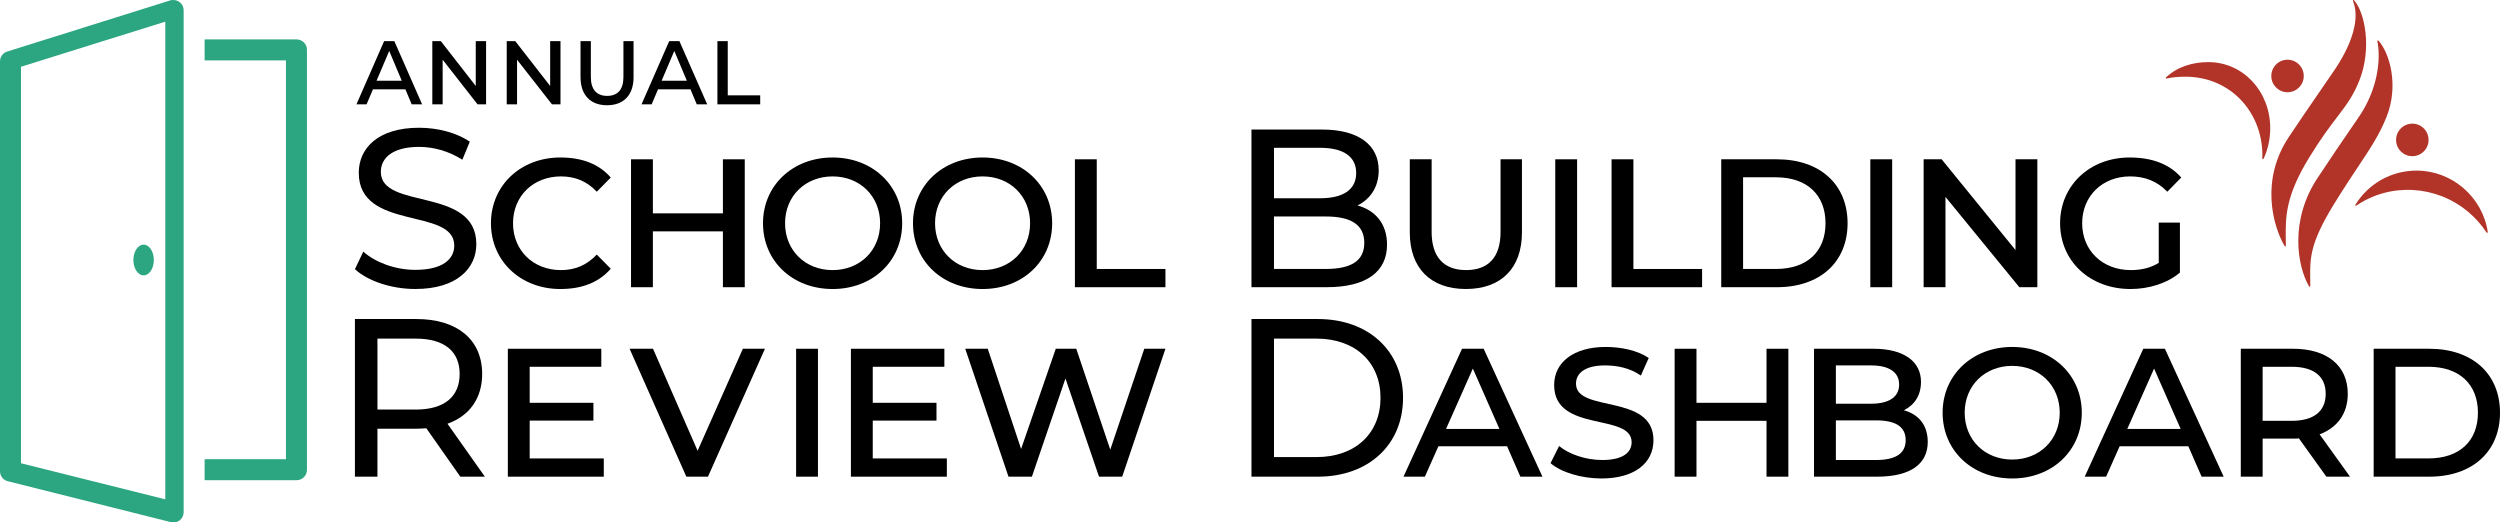 <?xml version="1.0" encoding="UTF-8"?>
<svg id="Layer_2" data-name="Layer 2" xmlns="http://www.w3.org/2000/svg" viewBox="0 0 1665.14 348">
  <defs>
    <style>
      .cls-1 {
        fill: #000;
      }

      .cls-1, .cls-2, .cls-3, .cls-4 {
        stroke-width: 0px;
      }

      .cls-2 {
        fill: none;
      }

      .cls-3 {
        fill: #b23428;
      }

      .cls-4 {
        fill: #2ba680;
      }
    </style>
  </defs>
  <g id="Layer_1-2" data-name="Layer 1">
    <g>
      <g>
        <path class="cls-1" d="M270.02,59.5h-21.62l-4.25,10.01h-6.74l18.43-42.11h6.81l18.51,42.11h-6.95l-4.18-10.01ZM267.61,53.79l-8.37-19.87-8.44,19.87h16.8Z"/>
        <path class="cls-1" d="M323.76,27.4v42.11h-5.67l-23.26-29.73v29.73h-6.88V27.4h5.67l23.26,29.87v-29.87h6.88Z"/>
        <path class="cls-1" d="M373.32,27.4v42.11h-5.67l-23.26-29.73v29.73h-6.88V27.4h5.67l23.26,29.87v-29.87h6.88Z"/>
        <path class="cls-1" d="M386.66,51.49v-24.09h6.88v23.94c0,8.23,3.83,12.53,10.85,12.53s10.85-4.23,10.85-12.53v-23.94h6.74v24.09c0,11.79-6.59,18.61-17.65,18.61s-17.65-6.82-17.65-18.61Z"/>
        <path class="cls-1" d="M459.9,59.5h-21.62l-4.25,10.01h-6.74l18.43-42.11h6.81l18.5,42.11h-6.95l-4.18-10.01ZM457.49,53.79l-8.37-19.87-8.44,19.87h16.8Z"/>
        <path class="cls-1" d="M477.84,27.4h6.88v36.1h21.62v6h-28.5V27.4Z"/>
      </g>
      <path class="cls-1" d="M236.41,179.29l5.55-11.7c7.8,7.05,21.15,12.15,34.65,12.15,18.15,0,25.95-7.05,25.95-16.2,0-25.65-63.6-9.45-63.6-48.45,0-16.2,12.6-30,40.2-30,12.3,0,25.05,3.3,33.75,9.3l-4.95,12c-9.15-5.85-19.5-8.55-28.8-8.55-17.85,0-25.5,7.5-25.5,16.65,0,25.65,63.6,9.6,63.6,48.15,0,16.05-12.9,29.85-40.65,29.85-16.05,0-31.8-5.4-40.2-13.2Z"/>
      <path class="cls-1" d="M327,148.7c0-25.2,19.8-43.8,46.2-43.8,14.55,0,25.8,4.35,33.6,13.35l-9.3,9.45c-6.6-7.05-14.55-10.2-23.85-10.2-18.45,0-31.95,13.05-31.95,31.2s13.5,31.2,31.95,31.2c9.3,0,17.25-3.3,23.85-10.35l9.3,9.45c-7.95,9.15-19.2,13.5-33.6,13.5-26.4,0-46.2-18.6-46.2-43.8Z"/>
      <path class="cls-1" d="M420.3,106.1h14.55v36h46.65v-36h14.55v85.2h-14.55v-37.2h-46.65v37.2h-14.55v-85.2Z"/>
      <path class="cls-1" d="M508.2,148.7c0-25.2,19.8-43.8,46.35-43.8s46.35,18.6,46.35,43.8-19.65,43.8-46.35,43.8-46.35-18.6-46.35-43.8ZM586.2,148.7c0-18.15-13.5-31.2-31.65-31.2s-31.65,13.05-31.65,31.2,13.5,31.2,31.65,31.2,31.65-13.05,31.65-31.2Z"/>
      <path class="cls-1" d="M608.1,148.7c0-25.2,19.8-43.8,46.35-43.8s46.35,18.6,46.35,43.8-19.65,43.8-46.35,43.8-46.35-18.6-46.35-43.8ZM686.1,148.7c0-18.15-13.5-31.2-31.65-31.2s-31.65,13.05-31.65,31.2,13.5,31.2,31.65,31.2,31.65-13.05,31.65-31.2Z"/>
      <path class="cls-1" d="M715.95,106.1h14.55v73.05h45.75v12.15h-60.3v-85.2Z"/>
      <path class="cls-1" d="M923.84,162.94c0,18-13.65,28.35-40.2,28.35h-50.1v-105h47.1c24.15,0,37.65,10.2,37.65,27.15,0,11.4-5.85,19.35-14.1,23.4,11.85,3.3,19.65,12.15,19.65,26.1ZM848.55,98.45v33.6h30.75c15.3,0,24-5.7,24-16.8s-8.7-16.8-24-16.8h-30.75ZM908.69,161.74c0-12.15-9-17.55-25.65-17.55h-34.5v34.95h34.5c16.65,0,25.65-5.25,25.65-17.4Z"/>
      <path class="cls-1" d="M939,154.84v-48.75h14.55v48.45c0,16.65,8.1,25.35,22.95,25.35s22.95-8.55,22.95-25.35v-48.45h14.25v48.75c0,23.85-13.95,37.65-37.35,37.65s-37.35-13.8-37.35-37.65Z"/>
      <path class="cls-1" d="M1035.89,106.1h14.55v85.2h-14.55v-85.2Z"/>
      <path class="cls-1" d="M1073.39,106.1h14.55v73.05h45.75v12.15h-60.3v-85.2Z"/>
      <path class="cls-1" d="M1146.44,106.1h37.05c28.8,0,47.1,16.8,47.1,42.6s-18.3,42.6-47.1,42.6h-37.05v-85.2ZM1182.89,179.14c20.85,0,33-11.7,33-30.45s-12.15-30.6-33-30.6h-21.9v61.05h21.9Z"/>
      <path class="cls-1" d="M1245.74,106.1h14.55v85.2h-14.55v-85.2Z"/>
      <path class="cls-1" d="M1356.99,106.1v85.2h-12l-49.2-60.15v60.15h-14.55v-85.2h12l49.2,60.45v-60.45h14.55Z"/>
      <path class="cls-1" d="M1437.84,148.25h14.1v33.3c-8.25,7.05-20.55,10.95-32.85,10.95-27.15,0-46.95-18.6-46.95-43.8s19.8-43.8,46.35-43.8c14.85,0,26.4,4.35,34.35,13.35l-9.3,9.45c-6.75-7.05-15-10.2-24.75-10.2-18.45,0-31.95,13.05-31.95,31.2s13.5,31.2,32.4,31.2c7.05,0,13.2-1.5,18.6-4.8v-26.85Z"/>
      <path class="cls-1" d="M306.6,317.49l-22.65-32.25c-2.1.15-4.35.3-6.6.3h-25.95v31.95h-15v-105h40.95c27.3,0,43.8,13.8,43.8,36.6,0,16.2-8.4,27.9-23.1,33.15l24.9,35.25h-16.35ZM306.15,249.09c0-15-10.05-23.55-29.25-23.55h-25.5v47.25h25.5c19.2,0,29.25-8.7,29.25-23.7Z"/>
      <path class="cls-1" d="M402.15,305.34v12.15h-63.9v-85.2h62.25v12h-47.7v24h42.45v11.85h-42.45v25.2h49.35Z"/>
      <path class="cls-1" d="M509.5,232.29l-37.95,85.2h-14.4l-37.8-85.2h15.6l29.7,67.95,30.15-67.95h14.7Z"/>
      <path class="cls-1" d="M530.25,232.29h14.55v85.2h-14.55v-85.2Z"/>
      <path class="cls-1" d="M630.65,305.34v12.15h-63.9v-85.2h62.25v12h-47.7v24h42.45v11.85h-42.45v25.2h49.35Z"/>
      <path class="cls-1" d="M776.25,232.29l-28.8,85.2h-15.45l-22.35-65.4-22.35,65.4h-15.6l-28.8-85.2h15l22.2,66.75,23.1-66.75h13.65l22.65,67.2,22.65-67.2h14.1Z"/>
      <path class="cls-1" d="M833.55,212.49h44.25c33.75,0,56.7,21.3,56.7,52.5s-22.95,52.5-56.7,52.5h-44.25v-105ZM876.9,304.44c25.95,0,42.6-15.9,42.6-39.45s-16.65-39.45-42.6-39.45h-28.35v78.9h28.35Z"/>
      <path class="cls-1" d="M1003.8,297.24h-45.75l-9,20.25h-14.25l39-85.2h14.4l39.15,85.2h-14.7l-8.85-20.25ZM998.7,285.69l-17.7-40.2-17.85,40.2h35.55Z"/>
      <path class="cls-1" d="M1032.75,308.49l5.7-11.4c6.6,5.4,17.55,9.3,28.8,9.3,14.25,0,19.5-5.4,19.5-11.85,0-19.8-51.6-6-51.6-38.1,0-15.15,13.05-25.35,34.35-25.35,10.2,0,21.15,2.25,28.65,7.35l-5.25,11.7c-7.35-5.1-15.9-6.75-23.85-6.75-13.65,0-19.35,5.4-19.35,12.15,0,19.65,51.6,6.3,51.6,37.65,0,15.45-12.9,25.5-34.65,25.5-13.2,0-26.85-4.05-33.9-10.2Z"/>
      <path class="cls-1" d="M1115.4,232.29h14.55v36h46.65v-36h14.55v85.2h-14.55v-37.2h-46.65v37.2h-14.55v-85.2Z"/>
      <path class="cls-1" d="M1283.99,294.39c0,14.55-11.4,23.1-33.75,23.1h-42v-85.2h39.6c20.4,0,31.65,8.55,31.65,22.05,0,9-4.35,15.45-11.4,18.9,10.05,2.85,15.9,10.05,15.9,21.15ZM1222.79,243.39v25.5h23.55c11.85,0,18.6-4.5,18.6-12.75s-6.75-12.75-18.6-12.75h-23.55ZM1269.29,293.19c0-9.15-6.9-13.2-19.8-13.2h-26.7v26.4h26.7c12.9,0,19.8-4.2,19.8-13.2Z"/>
      <path class="cls-1" d="M1293.89,274.89c0-25.2,19.8-43.8,46.35-43.8s46.35,18.6,46.35,43.8-19.65,43.8-46.35,43.8-46.35-18.6-46.35-43.8ZM1371.89,274.89c0-18.15-13.5-31.2-31.65-31.2s-31.65,13.05-31.65,31.2,13.5,31.2,31.65,31.2,31.65-13.05,31.65-31.2Z"/>
      <path class="cls-1" d="M1457.54,297.24h-45.75l-9,20.25h-14.25l39-85.2h14.4l39.15,85.2h-14.7l-8.85-20.25ZM1452.44,285.69l-17.7-40.2-17.85,40.2h35.55Z"/>
      <path class="cls-1" d="M1549.49,317.49l-18.3-25.5c-1.2.15-2.55.15-3.9.15h-20.25v25.35h-14.55v-85.2h34.8c22.35,0,36.45,10.95,36.45,30,0,13.2-6.9,22.5-18.75,27l20.25,28.2h-15.75ZM1549.04,262.29c0-11.55-7.8-18-22.65-18h-19.35v36h19.35c14.85,0,22.65-6.45,22.65-18Z"/>
      <path class="cls-1" d="M1580.99,232.29h37.05c28.8,0,47.1,16.8,47.1,42.6s-18.3,42.6-47.1,42.6h-37.05v-85.2ZM1617.44,305.34c20.85,0,33-11.7,33-30.45s-12.15-30.6-33-30.6h-21.9v61.05h21.9Z"/>
      <g>
        <path class="cls-2" d="M102.47,173.19c0,5.64-3.06,10.22-6.82,10.22s-6.81-4.58-6.81-10.22,3.06-10.24,6.81-10.24,6.82,4.58,6.82,10.24Z"/>
        <path class="cls-2" d="M120.03,1.73c-1.45-1.31-3.42-1.92-5.36-1.68h-.63c-.21.05-.44.14-.63.21L4.67,34.37c-2.8.93-4.67,3.56-4.67,6.5v273.01c0,3.13,2.1,5.84,5.1,6.62l108.72,27.28s.05.02.09.02h3.27c.91-.23,1.76-.65,2.52-1.24,1.62-1.28,2.62-3.27,2.62-5.38V6.89c.03-1.97-.82-3.84-2.29-5.16ZM110.09,332.58l-96.11-24.03V44.47L110.09,14.43v318.14ZM197.61,26.26h-61.32v13.98h54.17v265.61h-54.17v13.98h61.32c3.76,0,6.83-3.08,6.83-6.83V33.1c0-3.76-3.08-6.83-6.83-6.83Z"/>
        <path class="cls-4" d="M95.65,162.95c-3.76,0-6.81,4.58-6.81,10.24s3.06,10.22,6.81,10.22,6.82-4.58,6.82-10.22-3.06-10.24-6.82-10.24ZM197.61,26.26h-61.32v13.98h54.17v265.61h-54.17v13.98h61.32c3.76,0,6.83-3.08,6.83-6.83V33.1c0-3.76-3.08-6.83-6.83-6.83ZM95.65,162.95c-3.76,0-6.81,4.58-6.81,10.24s3.06,10.22,6.81,10.22,6.82-4.58,6.82-10.22-3.06-10.24-6.82-10.24ZM95.65,162.95c-3.76,0-6.81,4.58-6.81,10.24s3.06,10.22,6.81,10.22,6.82-4.58,6.82-10.22-3.06-10.24-6.82-10.24ZM95.65,162.95c-3.76,0-6.81,4.58-6.81,10.24s3.06,10.22,6.81,10.22,6.82-4.58,6.82-10.22-3.06-10.24-6.82-10.24ZM120.03,1.73c-1.45-1.31-3.42-1.92-5.36-1.68h-.63c-.21.05-.44.14-.63.21L4.67,34.37c-2.8.93-4.67,3.56-4.67,6.5v273.01c0,3.13,2.1,5.84,5.1,6.62l108.72,27.28s.05.02.09.02c1.1.28,2.22.26,3.27,0,.91-.23,1.76-.65,2.52-1.24,1.62-1.28,2.62-3.27,2.62-5.38V6.89c.03-1.97-.82-3.84-2.29-5.16ZM110.09,332.58l-96.11-24.03V44.47L110.09,14.43v318.14ZM95.65,183.41c3.76,0,6.82-4.58,6.82-10.22s-3.06-10.24-6.82-10.24-6.81,4.58-6.81,10.24,3.06,10.22,6.81,10.22ZM95.65,162.95c-3.76,0-6.81,4.58-6.81,10.24s3.06,10.22,6.81,10.22,6.82-4.58,6.82-10.22-3.06-10.24-6.82-10.24ZM95.65,162.95c-3.76,0-6.81,4.58-6.81,10.24s3.06,10.22,6.81,10.22,6.82-4.58,6.82-10.22-3.06-10.24-6.82-10.24Z"/>
      </g>
      <g>
        <path class="cls-3" d="M1595.92,93.19c0,5.98,4.85,10.83,10.83,10.83s10.81-4.85,10.81-10.83-4.85-10.84-10.81-10.84-10.83,4.86-10.83,10.84Z"/>
        <g>
          <path class="cls-3" d="M1583.67,26.93c-.18.08-.26.28-.23.48,2.41,11.73.52,32.16-12.76,51.11l-14.61,21.39-12.12,18.12c-19.07,28.27-14.03,58.97-5.98,72.74.1.18.29.27.49.22.19-.06.31-.23.31-.42l-.03-4.74c-.18-13.7-.32-23.58,15.61-49.52,6.35-10.34,11.65-18.31,16.32-25.34,8.22-12.35,14.17-21.27,18.88-33.07,8.52-21.29,1.84-42.93-5.37-50.85-.14-.14-.35-.19-.53-.08l.02-.02Z"/>
          <path class="cls-3" d="M1567.37.08c-.18.12-.25.35-.18.54,4.76,11.35-.19,28.81-13.61,47.94l-19.42,28.31-9.43,14.01c-19.35,28.67-11.02,59.39-3.05,73.02.1.17.3.26.49.21.2-.05.32-.23.32-.42l-.04-4.59c-.17-14.52-.33-28.25,15.7-54.34,7.89-12.87,13.92-20.78,18.76-27.13,6.03-7.92,10.41-13.66,14.49-23.86,8.57-21.39,3.74-45.65-3.5-53.61-.14-.16-.38-.2-.55-.07h.03Z"/>
          <path class="cls-3" d="M1512.81,50.61c0,5.98,4.85,10.83,10.81,10.83s10.81-4.85,10.81-10.83-4.85-10.84-10.81-10.84-10.81,4.86-10.81,10.84Z"/>
          <path class="cls-3" d="M1442.65,51.57c-.14.14-.18.35-.08.52.08.18.28.27.47.23,3.69-.82,7.84-1.17,11.66-1.23,30.62-.42,52.16,23.45,52.16,52.28l-.05,2.21c0,.21.14.38.33.44.21.05.4-.05.49-.23,2.96-6.35,4.46-13.19,4.46-20.36,0-24.88-18.3-44.06-41.24-44.06-10.15,0-20.61,2.96-28.22,10.24l.03-.03Z"/>
          <path class="cls-3" d="M1568.82,136.38c-.1.18-.07.4.07.54.14.14.38.16.54.05,22.61-15.44,53.26-13.75,74.55,4.16,4.74,3.98,8.85,8.61,12.21,13.75.1.17.33.24.53.17.19-.07.31-.26.28-.47-3.45-23.34-23.83-40.95-47.42-40.95-16.71,0-31.95,8.5-40.77,22.76v-.02Z"/>
        </g>
      </g>
    </g>
  </g>
</svg>